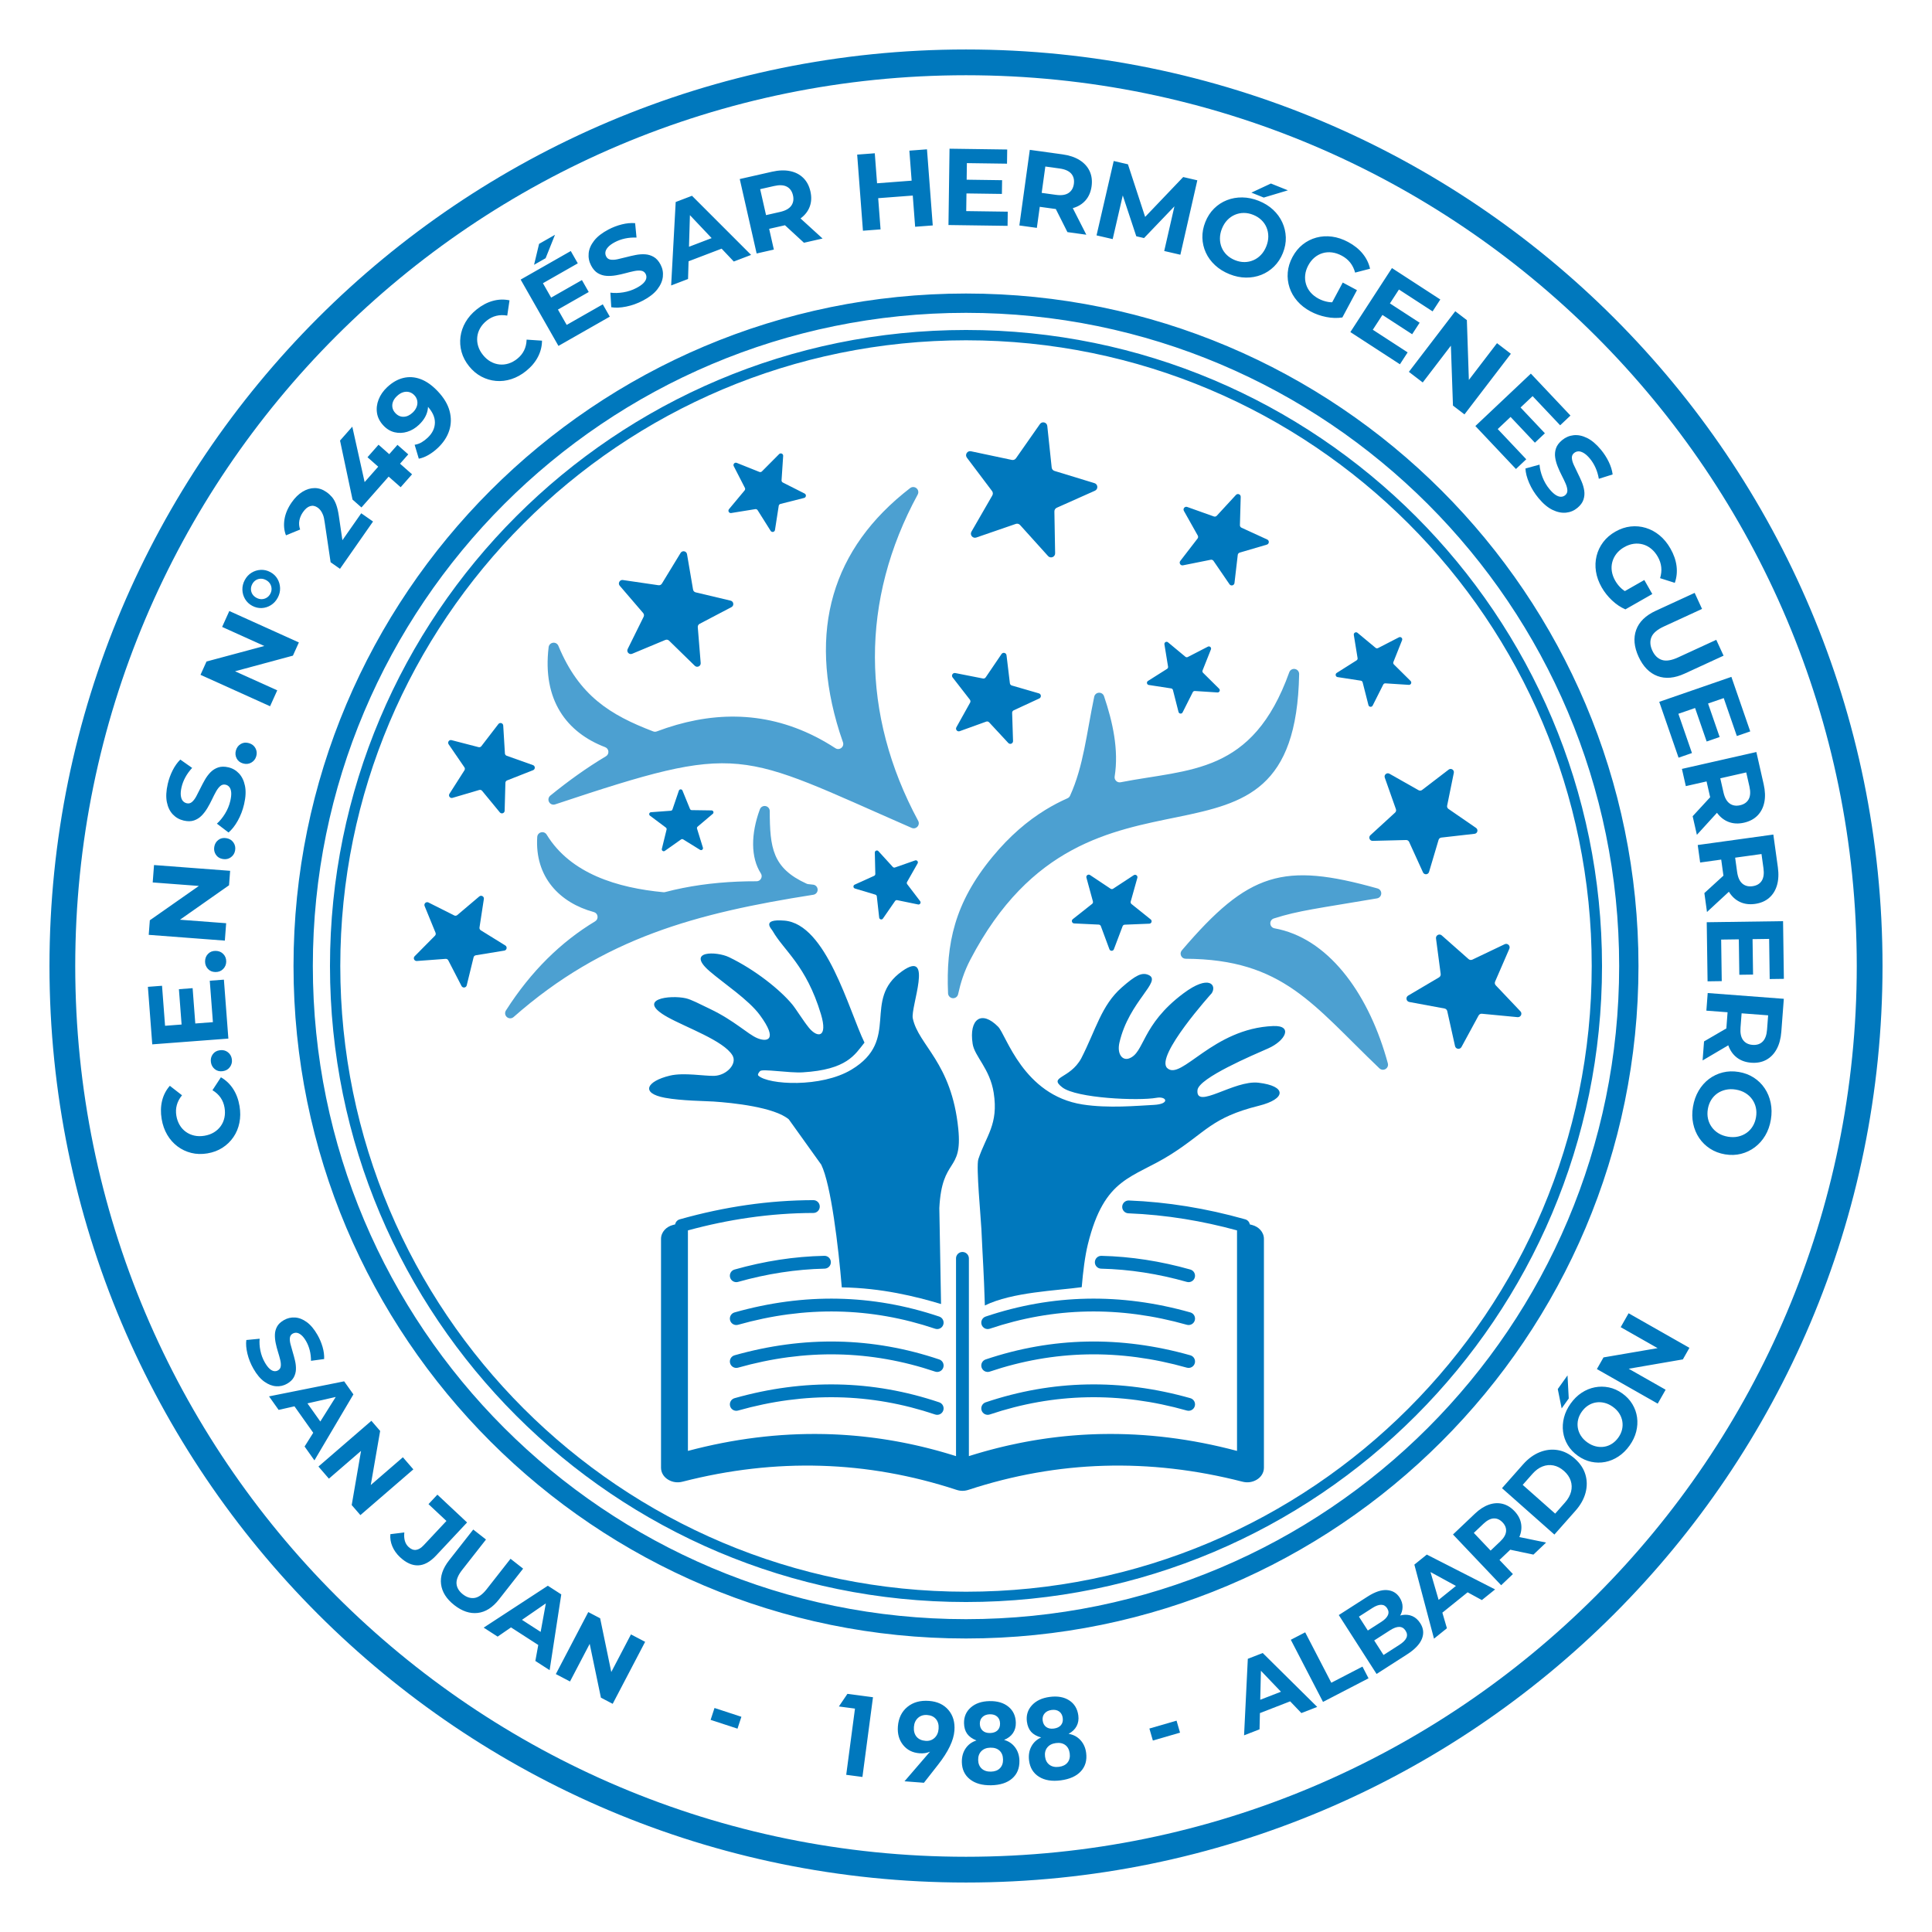 <?xml version="1.0" encoding="UTF-8"?>
<!DOCTYPE svg PUBLIC "-//W3C//DTD SVG 1.0//EN" "http://www.w3.org/TR/2001/REC-SVG-20010904/DTD/svg10.dtd">
<!-- Creator: CorelDRAW X8 -->
<svg xmlns="http://www.w3.org/2000/svg" xml:space="preserve" width="965px" height="965px" version="1.0" style="shape-rendering:geometricPrecision; text-rendering:geometricPrecision; image-rendering:optimizeQuality; fill-rule:evenodd; clip-rule:evenodd"
viewBox="0 0 357775169 357775169"
 xmlns:xlink="http://www.w3.org/1999/xlink">
 <defs>
  <style type="text/css">
   <![CDATA[
    .fil0 {fill:none}
    .fil3 {fill:#0078BD}
    .fil1 {fill:#0078BD;fill-rule:nonzero}
    .fil2 {fill:#0078BD;fill-opacity:0.702}
   ]]>
  </style>
 </defs>
 <g id="Capa_x0020_1">
  <g id="_1744126647056">
   <circle class="fil0" cx="178887611" cy="178887458" r="178887525"/>
   <g>
    <path class="fil1" d="M178887804 294760259c31996990,0 60966090,-12970166 81934408,-33938047 20967881,-20968318 33937609,-49937418 33937609,-81934408 0,-31996553 -12969728,-60966090 -33937609,-81934409 -20968318,-20967881 -49937418,-33937609 -81934408,-33937609 -31996991,0 -60966090,12969728 -81934409,33937609 -20967881,20968319 -33938047,49937856 -33938047,81934409 0,31996990 12970166,60966090 33938047,81934408 20968319,20967881 49937418,33938047 81934409,33938047zm83283204 -32588813c-21313512,21313074 -50759224,34497015 -83283204,34497015 -32523980,0 -61969692,-13183941 -83283643,-34497015 -21313074,-21313950 -34496577,-50759662 -34496577,-83283642 0,-32523980 13183503,-61969692 34496577,-83283205 21313951,-21313512 50759663,-34497015 83283643,-34497015 32523980,0 61969692,13183503 83283204,34497015 21313512,21313513 34497015,50759225 34497015,83283205 0,32523980 -13183503,61969692 -34497015,83283642zm-83283204 37672095c33400982,0 63640464,-13538772 85528714,-35427023 21888251,-21887812 35426585,-52127294 35426585,-85528714 0,-33400982 -13538334,-63640464 -35426585,-85528715 -21888250,-21888251 -52127732,-35426585 -85528714,-35426585 -33401420,0 -63640902,13538334 -85528715,35426585 -21888251,21888251 -35426585,52127733 -35426585,85528715 0,33401420 13538334,63640902 35426585,85528714 21887813,21888251 52127295,35427023 85528715,35427023zm88058090 -32897647c-22536146,22535707 -53669715,36475307 -88058090,36475307 -34388376,0 -65521944,-13939600 -88058090,-36475307 -22535708,-22535708 -36475307,-53669715 -36475307,-88058090 0,-34387938 13939599,-65521944 36475307,-88058090 22536146,-22535708 53669714,-36474869 88058090,-36474869 34388375,0 65521944,13939161 88058090,36474869 22535707,22536146 36474869,53670152 36474869,88058090 0,34388375 -13939162,65522382 -36474869,88058090zm-88058090 76896685c45551094,0 86790336,-18463475 116640818,-48313957 29850482,-29850044 48313957,-71089724 48313957,-116640818 0,-45551095 -18463475,-86790336 -48313957,-116640818 -29850482,-29850482 -71089724,-48313957 -116640818,-48313957 -45551095,0 -86790774,18463475 -116640818,48313957 -29850482,29850482 -48313957,71089723 -48313957,116640818 0,45551094 18463475,86790774 48313957,116640818 29850044,29850482 71089723,48313957 116640818,48313957zm120013464 -44941311c-30713904,30713904 -73146867,49711816 -120013464,49711816 -46867036,0 -89299560,-18997912 -120013464,-49711816 -30713905,-30713466 -49711816,-73146429 -49711816,-120013464 0,-46866598 18997911,-89299560 49711816,-120013026 30713904,-30714343 73146428,-49712254 120013464,-49712254 46866597,0 89299560,18997911 120013464,49712254 30713904,30713466 49711816,73146428 49711816,120013026 0,46867035 -18997912,89299998 -49711816,120013464z"/>
    <path class="fil2" d="M169941245 91587563c-10621273,19533662 -10524899,40707871 88927,60415006 194062,360526 140618,785447 -137114,1086396 -277294,300512 -695644,388124 -1070626,223850 -32353573,-14133661 -31209791,-15953812 -66019145,-4353031 -435434,145437 -902848,-37235 -1124507,-439815 -221222,-403018 -125724,-894962 230421,-1184960 3336287,-2716866 6778585,-5183160 10298858,-7283234 317158,-189681 487564,-522609 455586,-891020 -31979,-368410 -257143,-666293 -602775,-798588 -7123779,-2722999 -11649406,-8715700 -10463132,-18512976 52129,-430616 376734,-760916 807350,-820492 430178,-59577 832319,171720 998783,572986 3834365,9246632 9603653,12809835 17555809,15842545 223412,85422 443758,85860 668484,876 1213872,-457776 2433001,-863860 3656949,-1213434 9682066,-2768558 19663329,-2027793 29414610,4322366 346069,225165 777123,205014 1100414,-51691 322852,-255391 440691,-670674 300949,-1057922 -215965,-596204 -426235,-1220881 -631687,-1874471 -5904650,-18782385 -1404868,-34019527 13067855,-45179179 356583,-275104 843271,-263714 1186274,28036 343441,291750 432806,772305 217717,1168752zm70638519 33246345c-774057,42704562 -38606046,10176201 -60891181,52881639 -1159991,2223170 -1793868,4265857 -2263033,6396595 -102069,465223 -527428,777561 -1001850,736822 -474860,-41616 -840205,-423169 -860356,-899344 -391628,-9174351 1181894,-16735755 8205357,-25254326 3225895,-3912339 6517499,-6689658 9817427,-8714385 1365004,-838014 2731760,-1547238 4095012,-2153079 219032,-97250 375420,-251886 475298,-469603 2493454,-5461331 3060308,-11563109 4473061,-18327676 88488,-422293 436310,-722366 866488,-748212 430178,-25845 810854,229545 949282,637820 1612948,4749478 2759797,9951037 1972160,14866979 -50816,313215 46872,606279 275541,827063 227793,220783 524361,307958 835824,247067 12792313,-2504406 24416750,-1396106 31220305,-20365106 157264,-440691 605403,-696958 1065369,-608031 454709,87612 775371,482745 765296,945777zm14863474 73004497c-12309129,-11748409 -17809447,-20192072 -35873847,-20293264 -375420,-2190 -696082,-208518 -852032,-550207 -155951,-341251 -103383,-718861 140180,-1004478 12354250,-14481922 18760043,-16375668 36239629,-11462792 429740,120905 710538,511657 686883,957167 -23217,445510 -343003,805160 -782819,880069 -10909080,1856948 -14540183,2251643 -19106551,3719592 -417036,134485 -681188,522609 -652276,960234 28913,437186 342566,786761 773619,865174 291750,52129 580872,112144 867803,178291 9674619,2246825 16787008,12514143 20119791,24822397 112144,413969 -58700,837138 -427549,1056607 -369287,219470 -822244,167778 -1132831,-128790zm-104824509 -32145056c-21667467,3405063 -38848294,7958289 -55510455,22645662 -354831,313215 -878754,316719 -1237528,7885 -358335,-307520 -434558,-823996 -180043,-1222196 4663617,-7310831 10222197,-12709519 16516285,-16508838 329861,-199757 499830,-555902 446386,-937893 -53443,-381552 -314529,-678559 -686444,-779314 -6272623,-1700998 -10958582,-6442591 -10478465,-13908497 26722,-417036 308834,-753906 714481,-854222 406084,-100317 812606,67023 1030324,424045 4430568,7257826 13158095,9866052 21612709,10664641 115649,10513 215965,3066 328109,-26722 1069750,-280360 2155708,-530494 3253931,-749088 4354345,-869992 8924656,-1265563 13675448,-1253736 354831,877 659723,-179167 829253,-490630 170406,-311901 156826,-665418 -35483,-963300 -1893746,-2930641 -1863520,-7328355 -180044,-11868438 160331,-431054 595327,-680312 1047846,-600147 452957,79290 776686,463909 778876,923875 26722,6775081 470480,10555126 6829839,13450721 97250,44245 186615,67900 293064,79290 303140,31540 607155,65271 912047,99002 471794,53444 826187,441567 836262,915989 10514,475299 -326795,878317 -796398,951911z"/>
    <path class="fil3" d="M259642509 118552086l-1606815 4037626c-63957,160769 -28036,333804 95060,455586l3086153 3058993c127476,126162 161207,309272 88051,472232 -73595,163835 -233050,259771 -411780,248381l-4336822 -280798c-172159,-10952 -325481,77099 -403456,231297l-1955513 3880799c-80604,160331 -244001,249258 -422293,229545 -178291,-19713 -318471,-141056 -362716,-314967l-1073254 -4211099c-42930,-167340 -174349,-286055 -344755,-312338l-4295207 -660161c-176977,-27598 -312339,-155513 -348698,-330738 -36359,-175663 35483,-346946 187491,-442881l3672719 -2322172c146313,-92431 219032,-253638 190996,-424483l-698711 -4289074c-29350,-176977 50816,-344755 206328,-433682 155512,-88927 340813,-72718 479241,41616l3343296 2776005c133171,109954 308834,129228 462156,49939l3863715 -1990120c159017,-81918 343441,-58262 475736,62643 133171,120467 174787,301387 109078,467851zm-2341884 24727337l5389926 3051546c214212,121343 466098,104259 661913,-45559l4917694 -3766026c202385,-155513 467413,-167778 683816,-32417 216841,136238 321100,379363 270285,629935l-1236214 6068485c-49501,241373 44683,475736 247944,615478l5101242 3513265c210270,144999 303578,393380 241811,640886 -62205,247943 -261086,422730 -514724,451204l-6154784 699587c-244877,28036 -438063,190119 -508153,426235l-1764955 5937067c-73157,244877 -279484,410465 -534437,427987 -254952,17523 -482745,-117839 -588318,-350012l-2567487 -5637432c-102069,-223850 -315843,-357459 -562035,-351326l-6192019 155512c-255390,6571 -476612,-138866 -572110,-375858 -95936,-237430 -37235,-495449 151132,-668046l4567682 -4183500c181796,-166026 242687,-410903 160769,-643077l-2061962 -5840692c-84984,-240935 -14894,-496764 180920,-660599 195814,-164274 459966,-187929 682064,-62643zm22207160 32411836l-2638015 6080313c-104697,241372 -58262,507715 123534,698272l4562425 4807740c187929,198005 231298,478365 111706,724118 -119591,246192 -366658,384181 -639133,358774l-6597666 -629935c-261961,-25407 -500706,101631 -625992,333366l-3162376 5824485c-130542,240496 -384181,368410 -654904,330299 -270723,-38111 -478364,-230421 -537941,-497201l-1439913 -6469313c-57386,-257143 -251448,-444634 -510343,-492821l-6517062 -1206863c-268970,-49501 -468289,-251448 -516038,-520419 -47311,-268971 70966,-526552 306644,-665856l5707522 -3368703c226916,-133610 345193,-376734 311024,-637820l-866050 -6570943c-35045,-270723 94622,-523048 335994,-651400 241373,-128352 523047,-95498 728061,85860l4967195 4387200c197566,174787 464785,211585 702653,98126l5981749 -2853541c247067,-117839 526989,-72281 723242,117839 196690,190119 251886,467413 143684,718423zm-68887143 -13131812l-1230957 4389390c-49063,173911 7447,350889 149380,464347l3556632 2850913c146752,117839 202386,304892 143685,483184 -58700,179168 -214213,296130 -402142,304015l-4554978 185301c-180482,7447 -331175,116087 -395132,285617l-1612510 4264104c-67024,176102 -227793,286055 -415722,285617 -187929,-438 -347384,-112144 -413093,-288683l-1583597 -4274618c-63081,-169968 -212899,-279484 -393819,-288245l-4553226 -215527c-188367,-8323 -342565,-127476 -400389,-306206 -57824,-179168 -876,-365783 146751,-482307l3575907 -2827258c142371,-112583 200195,-289122 152008,-463909l-1201606 -4397275c-49501,-180920 15332,-365345 168216,-474861 152008,-110391 346946,-113458 503772,-9637l3793625 2527185c150693,100754 336870,101192 488002,1752l3810709 -2502215c157265,-102945 352203,-98126 504210,12704 151570,111268 215089,295692 164274,476612zm13624194 -42296725l-1548114 3889560c-61329,155075 -26722,321977 91555,438939l2974009 2947288c122658,121343 155513,297444 84546,455147 -70966,157703 -224288,249696 -396447,238744l-4177805 -269846c-166464,-10952 -314530,74032 -389438,222536l-1883671 3738428c-77975,154637 -235240,240059 -406960,221660 -171721,-19275 -306644,-136675 -349574,-303577l-1034267 -4056901c-41178,-161207 -167340,-275980 -332052,-301387l-4137942 -636068c-170406,-26283 -300511,-149379 -335556,-318909 -35483,-168655 34169,-333804 180044,-426236l3538672 -2237187c140618,-88927 211146,-244439 184424,-409151l-673740 -4131809c-27598,-170406 49063,-332051 198880,-417912 150256,-85422 328547,-70090 461280,39864l3221515 2674374c128352,106449 297445,124848 445510,48625l3721782 -1917401c153760,-79290 331176,-56072 458652,60452 127915,116087 168654,290436 104697,450767zm-4392018 -26381462l4933026 1758384c195814,70091 403018,19275 544074,-134047l3549186 -3851011c146313,-158579 364906,-207203 565539,-126162 199757,81480 322414,268971 316281,484936l-148065 5234851c-6133,208080 106449,389438 295693,476175l4759553 2185496c195814,89803 310587,282988 294816,498953 -15770,215089 -156826,389438 -363592,450329l-5024581 1476710c-199757,58700 -337309,221660 -361840,428425l-607156 5201559c-25407,214651 -173034,382429 -382867,434559 -209832,52129 -419226,-28036 -541007,-206766l-2957801 -4321929c-117401,-172158 -314529,-252324 -518666,-211146l-5134974 1029448c-211584,42492 -417474,-46873 -531370,-230421 -113896,-183110 -102945,-406961 28912,-578243l3196545 -4148018c127476,-164711 142809,-377610 40740,-559406l-2565734 -4565054c-106012,-188367 -84985,-411779 54319,-576490 139304,-165150 355707,-223412 558969,-151132zm-25912735 -15000150l814797 7690194c32417,305768 232611,549331 526552,638696l7395816 2260843c305329,92869 509905,353078 529618,671550 19274,318472 -151570,601022 -443320,731565l-7062012 3150987c-280798,125286 -449891,391190 -444634,698272l135800 7732686c5694,318910 -178730,594013 -475299,711414 -296568,116963 -618545,41178 -832319,-195376l-5179656 -5743004c-205889,-228669 -510781,-307520 -801217,-207204l-7312146 2518862c-301825,103820 -620297,13580 -823558,-231736 -202823,-246191 -230859,-576052 -71404,-852470l3861086 -6701048c153760,-266781 134485,-580872 -50377,-826187l-4654857 -6176249c-191871,-254514 -205451,-585252 -33730,-854222 171282,-268971 476174,-397323 788951,-331176l7565346 1601558c300949,63957 594013,-52129 770115,-304016l4435387 -6335265c183110,-261524 493258,-375858 802531,-295693 308834,79290 524361,329862 558530,647019zm-7548700 42459685l623364 5179656c24969,205889 162521,367534 361840,425359l5010563 1453492c206766,60015 347384,233488 363592,448139 16209,214650 -96374,406960 -291312,497639l-4733707 2193819c-187929,87175 -299635,268095 -293064,475298l166025 5214701c7009,215089 -114334,402580 -313653,484060 -198880,81917 -417035,33730 -563348,-123534l-3549186 -3823851c-141056,-152008 -347384,-202385 -542322,-132295l-4908057 1769774c-202385,73156 -417912,15332 -557216,-148065 -139742,-164274 -161207,-386372 -56948,-574301l2539889 -4557168c100754,-181358 84546,-393381 -42054,-557216l-3199612 -4120858c-131857,-169968 -144122,-392942 -31102,-576053 113020,-183110 317596,-272475 528742,-230859l5119203 1007107c203699,39864 399513,-40740 516476,-212461l2930203 -4316233c121343,-177854 329423,-258457 538817,-207204 208956,50377 356583,217279 382867,431054zm-23723296 36281245l2662108 2918375c105573,115649 261962,155513 409589,103383l3727915 -1307180c153760,-53881 316720,-8761 421417,116087 104259,125286 119153,293502 38549,434997l-1952884 3433537c-77975,136675 -67024,297444 28036,422292l2395328 3141349c98564,129667 106449,298759 19274,436311 -86298,137990 -241810,204137 -401265,171721l-3869410 -796837c-153760,-31540 -302701,28474 -392504,157265l-2247263 3249112c-92869,134047 -251010,193186 -409151,153760 -157702,-40301 -268970,-167778 -286931,-329423l-438501 -3925920c-17084,-156388 -120029,-279922 -270723,-324604l-3783987 -1134145c-156388,-46873 -261961,-178730 -272913,-341251 -10514,-162521 75785,-307520 224726,-374544l3598249 -1630032c143246,-65271 229107,-201071 225164,-357897l-91117 -3949575c-3942,-162960 89365,-304016 240497,-364907 151131,-60453 315843,-22779 425797,98126zm-17637727 -73191111l-298321 4505915c-12265,179606 78852,339499 239183,420540l4030178 2038745c166026,84108 258019,253639 237431,438939 -20589,185301 -147190,331176 -327672,376734l-4378000 1108737c-174349,43807 -297883,179606 -325481,357898l-693453 4462547c-28913,183986 -162084,323728 -344756,361402 -182234,37673 -360088,-37674 -459090,-195377l-2407155 -3821222c-95936,-152008 -263276,-227355 -440692,-198881l-4459042 719300c-183548,30226 -357897,-53444 -450329,-215089 -91993,-162084 -75347,-354393 43807,-498078l2890339 -3470334c115210,-137990 134923,-320662 53005,-480117l-2061524 -4018351c-85422,-165588 -59576,-357021 65710,-495011 125286,-137990 313215,-180920 486688,-111706l4193576 1676467c166902,66585 346507,29350 473546,-98127l3184279 -3202677c130981,-132733 321100,-167340 490630,-90679 169969,77099 269409,242686 257143,428425zm-17805942 18189686l1119250 6556487c44245,260648 229107,458214 486688,519543l6471503 1536724c266781,63520 456900,275542 491069,547579 34169,272475 -97250,524361 -340375,651838l-5889756 3090095c-234801,123096 -364906,360088 -343441,623802l537503 6630082c22341,273351 -120467,519981 -368849,636067 -248381,116525 -528742,69214 -724994,-122219l-4759115 -4646971c-189681,-184425 -455148,-235678 -699587,-134048l-6138575 2560916c-253638,105135 -531808,45559 -719299,-154198 -187929,-200633 -229545,-481869 -108202,-728061l2949040 -5962036c117400,-236992 83670,-505962 -88489,-706157l-4332004 -5047799c-179168,-207642 -208080,-491068 -75785,-731127 132295,-240496 387248,-367535 658847,-327671l6581457 961986c261961,38988 506838,-76661 644390,-302263l3462011 -5679924c142371,-234363 402580,-349574 671989,-298321 269408,52130 468727,255391 514724,525676zm4774885 48084850l-2807107 2374301c-111706,94184 -153760,237868 -110392,377610l1085520 3512389c44683,144560 -2628,294816 -122657,387247 -120030,93308 -276856,101193 -406085,21027l-3125141 -1936238c-123971,-76661 -273789,-72280 -393380,11828l-3004673 2118034c-123972,87613 -281675,88489 -406523,3066 -125724,-85422 -181796,-232611 -145437,-379800l875688 -3570651c35045,-141494 -15770,-282988 -132733,-370163l-2943345 -2203456c-120905,-91117 -170406,-240497 -127914,-385934 42054,-145437 164274,-244001 315843,-255390l3666149 -270723c145875,-10514 264590,-102069 311462,-240497l1186275 -3479971c49063,-143247 175663,-236993 326795,-241373 152008,-3943 283865,81042 341251,222098l1389973 3402872c55634,135800 179168,219908 325481,222098l3675786 53006c152008,1752 279484,93307 330737,236554 51254,142370 10076,294378 -105573,392066zm-38809744 -16345441l313215 5156439c12265,205451 138428,373667 332489,442443l4867317 1729910c201071,71843 330300,251010 333366,464347 3505,213337 -119153,396447 -317595,474860l-4807303 1891118c-191433,75347 -311901,247505 -318033,452957l-141057 5164323c-5694,212899 -136675,391629 -338622,460843 -201509,68337 -413970,8323 -549769,-155513l-3284158 -3988124c-130104,-158579 -331613,-220346 -528742,-162084l-4954491 1461378c-205014,60015 -414846,-8761 -542760,-179168 -128352,-170406 -136676,-391190 -22341,-571234l2777757 -4356097c110830,-173035 106887,-383743 -9200,-552835l-2920565 -4261476c-120905,-175225 -119153,-396447 2628,-570796 122658,-174787 329862,-251010 536189,-197567l5001364 1295790c198443,51254 397762,-17084 522609,-179605l3150111 -4095450c130104,-168655 340375,-236116 544074,-173473 203699,62643 340813,236116 353517,449014zm-13845416 32764915l4770067 2399270c189243,95498 405208,69652 567729,-67900l4074861 -3449745c168216,-141932 395571,-163835 587443,-56510 192747,107763 293064,312777 259771,530056l-808226 5278220c-32417,209832 58700,407399 239182,518666l4540522 2809736c187491,116087 278608,325481 235678,541446 -42930,216403 -206766,374982 -424483,410465l-5269459 862545c-209394,34169 -368411,181797 -419226,388124l-1268630 5186227c-52568,214213 -223412,365344 -442444,391628 -218593,25846 -420102,-81042 -521294,-276856l-2448772 -4744659c-97250,-188805 -286931,-295254 -498954,-279484l-5324654 396009c-219908,16646 -416160,-99440 -509029,-299635 -91993,-200195 -52130,-424483 102506,-581748l3755952 -3794501c149379,-151131 191871,-364030 111268,-560720l-2021661 -4941788c-83670,-203699 -34607,-427111 127477,-576490 161207,-149818 388123,-181797 584376,-82356z"/>
    <path class="fil3" d="M182380479 241751144c-209832,-6646290 -351764,-7772988 -639134,-14109130 -95059,-2093941 -1009735,-11636265 -569043,-12976737 1427209,-4338137 3769969,-6422440 2843904,-12304749 -704843,-4478317 -3536044,-6717695 -3897007,-9053884 -715357,-4614116 1641859,-6301973 4723632,-3168071 1503870,1529278 4635581,12681921 15639283,14393871 4774010,742517 10098226,235678 13183065,77537 3085277,-158141 2387881,-1661573 484060,-1313313 -3267511,597080 -14828429,95498 -17441475,-1944123 -2612607,-2039621 1383841,-1486347 3516331,-5350500 2729132,-5325969 3725725,-9820494 7494818,-13132250 2592019,-2277489 3741934,-2858360 4963253,-2326552 2618302,1142468 -3604381,4842348 -5376784,12511515 -495887,2147384 551083,3399368 1783354,2947725 2895596,-1062302 2205647,-6157850 10034707,-12025265 4846290,-3631979 6237578,-1523144 5268144,-47748 -3504,5694 -10535412,11672186 -8245658,13856367 2568801,2450524 8436216,-7356390 19645369,-7781311 3705136,-140180 2268728,2721247 -930445,4135752 -2678755,1184522 -12883430,5477100 -13105528,7729620 -366659,3705136 6779899,-1904260 11295890,-1369823 5264640,623363 5151619,2999855 77537,4265418 -8823463,2199514 -9788078,4897106 -16311710,9021468 -7103190,4491021 -12259629,4095012 -15357171,16620544 -538818,2179801 -899343,5075397 -1141154,7954784 -4721880,653152 -12860213,901534 -17938238,3388855zm-26494482 -3351619c-624678,-7537311 -2001509,-19068878 -3810271,-22731084l-5997081 -8374887c-2665175,-2270918 -10409251,-3074763 -13958875,-3309127 -1380336,-91117 -5952836,-131419 -8975470,-691263 -4615869,-853785 -3387103,-3074764 905476,-4102459 2603846,-623364 6449600,111268 8251353,37673 2257776,-91993 4273741,-2238939 3334096,-3799757 -1631346,-2710734 -8564129,-5145487 -12032273,-7083915 -6018547,-3364762 501144,-4132248 3391483,-3482162 1019372,228668 2514043,1028133 4504600,1983110 4559797,2186372 6946364,4651790 8737603,5403068 1790801,751278 3949137,432806 465223,-4290826 -2093065,-2838209 -6655052,-5833246 -9279925,-8091460 -4502410,-3872476 1274763,-3722220 3573279,-2616549 4864689,2340570 9498080,6064104 11729134,8768267 682502,826624 2008081,2988903 3060308,4289073 1580969,1953323 3571965,1913021 2238939,-2504843 -2741397,-9085863 -6850427,-11727820 -8943492,-15406234 -231735,-406961 -2178925,-2263033 2170602,-1913021 7810223,628182 11914873,16572796 14838504,22592218 -1792115,2244196 -3234218,5008373 -11425994,5506012 -2545146,154199 -7466782,-700900 -7909664,-232173 -276418,291312 -514286,661037 -309710,847652 1859577,1701874 11613047,2254271 17214996,-1106547 9235680,-5539744 1857824,-12907523 9410029,-18249701 5879242,-4159407 1532344,6664689 1964274,8736727 1046532,5021077 7191678,8123438 8427016,20473308 817425,8179948 -3033148,5122269 -3511951,14678611l318472 17756442c-4665808,-1395230 -10988370,-2974009 -18380681,-3086153z"/>
    <g>
     <path class="fil1" d="M177036988 233038511c0,-658409 533999,-1192407 1192407,-1192407 658409,0 1192845,533998 1192845,1192407l0 36611983 42931 -13142 353078 -111268 50378 -15332 347821 -107764 55634 -17084 342128 -103821 61766 -18837 336433 -100754 67900 -19713 330299 -96812 73594 -21465 325043 -94184 78851 -22779 319348 -90679 85423 -24093 313215 -87175 91117 -25407 307958 -84109 97250 -26283 301387 -81042 103383 -28036 296130 -77975 109078 -28474 289998 -74909 114772 -29788 284303 -72281 121344 -30664 278169 -69214 127477 -31541 272037 -66147 133171 -32417 266780 -63957 139304 -32855 260648 -61328 145437 -33731 254514 -58263 151132 -34168 249258 -56073c530494,-118277 1060550,-230859 1591920,-339060l10514 -2191 180920 -36797 219907 -43806 187053 -37235 213775 -41616 193186 -37236 208079 -39425 199319 -37236 10952 -2190 342565 -62643 53882 -10076 196690 -35483 210708 -37673 190995 -33293 216842 -37673 184862 -31541 222974 -37235 178292 -29788 229545 -37674 172596 -27598 235678 -37235 166464 -25408 241811 -37235 160769 -24532 247944 -36797 155074 -22341 402580 -57386 259333 -35922 143246 -19712 265467 -35483 137551 -17961 60015 -7447 746021 -93746 283865 -33730 119591 -14018 289560 -33293 113896 -12704 296130 -32417 107764 -11827 301825 -31103 101631 -10513 308396 -30665 95936 -9199 314091 -29788 89803 -8324 320224 -28912 83670 -7447 326795 -28036 77975 -6133 332490 -26721 71842 -5695 338623 -25408 66147 -4819 344756 -24531 59576 -3943 350889 -23217 54319 -3505 357022 -21465 47749 -3066 363592 -20151 42054 -2628 369287 -18837 35921 -1752 375420 -17523 30226 -1314 381115 -15770 24531 -876 387686 -14456 17523 -439 394256 -13141 11828 -439 399951 -10951 6571 0 405647 -8761c8299101,-166902 16677492,873935 25132982,3121636l0 -40835786c-3246046,-885763 -6472379,-1588416 -9675057,-2107520 -3498808,-566854 -6981408,-918618 -10446048,-1054856 -655780,-25845 -1166999,-578681 -1141154,-1234461 25846,-655780 578681,-1166999 1234462,-1141154 3560575,139304 7136920,501144 10725532,1082454 3575031,579119 7157071,1374641 10741740,2384814 473984,99440 843709,480117 927379,959796l430616 112144c619859,165150 1140278,483621 1518326,899343 427111,466099 666294,1048285 666294,1680848l0 42362872c0,477051 -135362,926941 -395133,1330835 -236116,369725 -572110,683817 -994403,925627 -392942,225165 -823996,368411 -1270820,424045 -427550,53444 -877002,23656 -1329521,-92869 -8632468,-2213532 -17178199,-3194355 -25635441,-2942031 -8444101,251887 -16810664,1737796 -25097062,4456414 -367096,120468 -734631,180920 -1102166,180920 -367097,0 -735946,-60452 -1101728,-180920 -8286398,-2718618 -16652961,-4204527 -25096624,-4456414 -8456804,-252324 -17002973,728499 -25635440,2942031 -452519,116525 -901972,146313 -1329521,92869 -446825,-55634 -877440,-198880 -1270821,-424045 -421854,-241810 -758287,-555902 -995717,-924751 -258019,-404770 -393818,-854660 -393818,-1331711l0 -42362872c0,-629935 239620,-1209930 664103,-1678219 377172,-416598 899781,-735946 1516574,-901972l434558 -112582c84108,-479241 454709,-859480 928255,-959358 4137943,-1165685 8255296,-2043563 12351622,-2632758 4110344,-590509 8216746,-891020 12315262,-899781 655780,0 1187589,531808 1187589,1187588 0,656219 -531809,1188027 -1187589,1188027 -3957022,7885 -7951279,302701 -11979268,881383 -3732734,536189 -7482990,1319445 -11249017,2346264l0 40835786c8455490,-2247701 16833881,-3288538 25132983,-3121636l387247 8323 18837 438 367973 10075 38111 876 106888 3505 299197 10075 329423 11828 76223 3067 310586 12703 94622 3943 291750 13142 113896 5695 272475 13580 133172 7009 253200 14018 152008 8761 233925 14018 171283 10513 214651 14018 189681 12704 10513 876 394695 27598 176540 13142 227792 17085 158141 12265 246629 20151 138428 11390 265904 22779 119592 10514 284302 25845 100755 9200 303577 28912 81480 7885 322414 31979 62643 6571 340813 35045 44245 4818 360087 39426 24094 2628 378924 43369 5695 438 384619 45558 13142 1752 371039 45559 31979 3943 352203 45120 50815 6571 333366 43806 70090 9638 313653 43368 88927 12266 295254 41616 107325 15770 275980 40740 126600 18398 257143 38988 144999 22779 238306 36798 164274 25845 219031 35483 182673 29789 200194 33292 201947 33731 181358 31103 220346 38111 162521 28474 239183 42492 143246 25846 58263 10514 324604 59576 276418 51692 106011 19712 295254 56949 87175 17084 314091 61767 68338 13142 332490 67461 49501 9638 351326 72718 30665 6133 369725 78413 11827 2191 382429 82794 6571 1314 374544 82356 25408 5694 356145 80166 44244 10075 337309 77976 63081 14018 318033 74908 81480 19275 299635 71842 100316 24532 280361 68776 119153 28912 261523 65271 380677 96374 156827 40302 223850 57824 335556 88051 45120 11828 193624 51691 186615 49939 35483 9638 344756 93745 230859 63519 148941 41616 380239 106888 268094 76222 111268 32417 286931 83232 92870 27160 47310 13580 332052 98564 323729 96812 56072 17084 341689 103821 37235 11390 360964 111706 18399 5695 378924 119153 0 -36612421z"/>
     <path class="fil1" d="M152651341 232557080c656218,-12704 1198540,508591 1211243,1164371 13142,656218 -508591,1198540 -1164371,1211244 -2667803,56510 -5331225,297883 -7976687,702215 -2732636,417474 -5419714,1010173 -8051596,1753566 -632563,177415 -1289657,-191872 -1467073,-823997 -177415,-632563 191434,-1290095 823996,-1467510 2741398,-774934 5525288,-1389098 8340718,-1819276 2703724,-413969 5467025,-661037 8283770,-720613z"/>
     <path class="fil1" d="M203910833 234936199c-655781,-15332 -1174885,-560282 -1159553,-1216062 15332,-655780 559845,-1174885 1216063,-1159553 5444684,127915 10934488,973376 16464594,2536385 632563,177415 1001850,834947 824434,1467510 -177415,632125 -834948,1001412 -1467511,823997 -5349624,-1511756 -10643614,-2329619 -15878027,-2452277z"/>
     <path class="fil1" d="M173929370 251746425c622487,207642 958043,881821 749963,1504308 -208079,622488 -881820,958044 -1504308,749964 -5951960,-2001948 -11967878,-3065126 -18044248,-3186908 -6078561,-121781 -12232469,696958 -18460847,2456657 -632563,177415 -1289657,-191872 -1467073,-824434 -177415,-632563 191434,-1289658 823996,-1467511 6443906,-1820151 12827796,-2667365 19150358,-2540327 6323876,127038 12575034,1230081 18752159,3308251z"/>
     <path class="fil1" d="M183284203 254000697c-622487,208080 -1296666,-127476 -1504746,-749964 -208080,-622487 127476,-1296666 749964,-1504308 6177125,-2078170 12428720,-3181213 18752158,-3308251 6322562,-127038 12706453,720176 19150358,2540327 632563,177853 1001850,834948 824434,1467511 -177415,632562 -834948,1001849 -1467511,824434 -6227940,-1759699 -12382285,-2578438 -18460408,-2456657 -6076809,121782 -12092288,1184960 -18044249,3186908z"/>
     <path class="fil1" d="M173929370 259687191c622487,208080 958043,882259 749963,1504746 -208079,622488 -881820,958044 -1504308,749964 -5951960,-2002385 -11967878,-3065126 -18044248,-3186908 -6078561,-122219 -12232469,696082 -18460847,2456657 -632563,177416 -1289657,-191871 -1467073,-824434 -177415,-632563 191434,-1290095 823996,-1467511 6443906,-1820589 12827796,-2667803 19150358,-2540327 6323876,127039 12575034,1230081 18752159,3307813z"/>
     <path class="fil1" d="M183284203 261941901c-622487,208080 -1296666,-127476 -1504746,-749964 -208080,-622487 127476,-1296666 749964,-1504746 6177125,-2077732 12428720,-3180774 18752158,-3307813 6322562,-127476 12706453,719738 19150358,2540327 632563,177416 1001850,834948 824434,1467511 -177415,632563 -834948,1001850 -1467511,824434 -6227940,-1760575 -12382285,-2578876 -18460408,-2456657 -6076809,121782 -12092288,1184523 -18044249,3186908z"/>
     <path class="fil1" d="M173929370 243805659c622487,208080 958043,881821 749963,1504308 -208079,622925 -881820,958044 -1504308,749964 -5951522,-2001948 -11967878,-3065126 -18044248,-3187346 -6078561,-121782 -12232469,696958 -18460847,2456657 -632563,177415 -1289657,-191872 -1467073,-824435 -177415,-632562 191434,-1289657 823996,-1467072 6443906,-1820590 12827796,-2667803 19150358,-2540765 6323876,127476 12575034,1230519 18752159,3308689z"/>
     <path class="fil1" d="M183284203 246059931c-622487,208080 -1296666,-127039 -1504746,-749964 -208080,-622487 127476,-1296228 749964,-1504308 6177125,-2078170 12428720,-3181213 18752158,-3308689 6322562,-127038 12706453,720175 19150358,2540765 632563,177415 1001850,834510 824434,1467072 -177415,632563 -834948,1001850 -1467511,824435 -6227940,-1759699 -12382285,-2578439 -18460408,-2456657 -6076809,122220 -12092726,1185398 -18044249,3187346z"/>
    </g>
   </g>
  </g>
  <g id="_1744126652144">
   <path class="fil1" d="M44360001 204837336c179168,1075882 169969,2104454 -28036,3085715 -198004,981699 -565977,1865272 -1103918,2651156 -537503,785447 -1212558,1440789 -2026479,1965589 -813483,524799 -1744367,874373 -2793527,1049160 -1048723,175225 -2043564,146313 -2982770,-85860 -939645,-232173 -1791678,-636505 -2556536,-1211682 -763981,-575177 -1399610,-1291848 -1904259,-2149575 -504210,-857289 -847214,-1830665 -1029010,-2919251 -201071,-1208615 -174349,-2335751 81042,-3381845 255829,-1045657 732879,-1968217 1432466,-2767244l2257338 1753128c-464347,568606 -784133,1168314 -958920,1797372 -174787,629934 -205013,1290533 -89803,1980920 108202,650524 314091,1230081 617669,1739110 303577,509029 686882,929570 1152105,1261621 465223,331614 987832,561597 1568704,690387 581309,128353 1203796,137114 1867462,26722 663665,-110830 1249793,-321100 1757508,-631248 508153,-310149 927817,-697396 1259869,-1162181 332052,-464347 558530,-987394 680750,-1566951 121343,-579995 127914,-1195036 19712,-1845997 -115648,-690387 -357459,-1304990 -727622,-1843807 -369287,-538817 -873059,-1000536 -1510003,-1385593l1566513 -2390947c920370,529180 1674715,1245851 2262595,2151327 587442,905476 983451,1968654 1187150,3189974zm-1423266 -8681969c73595,532685 -46435,1014992 -360964,1446046 -314091,431054 -757849,686006 -1331273,764858 -573424,79727 -1063179,-45997 -1469263,-377611 -406084,-331175 -645705,-763981 -719299,-1296666 -75785,-547140 37235,-1031200 339061,-1453493 301825,-422730 739450,-673740 1312874,-752592 573424,-79289 1068874,42492 1487662,365345 418350,322414 665855,756973 741202,1304113zm-9290438 -6186762l-514286 -6786033 2537261 -192309 514285 6785594 -2537260 192748zm5781116 -681188l-581309 -7671796 2617426 -198442 827062 10913461 -14094673 1068435 -807788 -10651499 2617863 -198443 561597 7409396 8859822 -671112zm2465418 -11213534c-7447,538379 -198880,997031 -574300,1375517 -375858,378487 -852909,563787 -1432028,555464 -578681,-7885 -1043904,-205889 -1395230,-595327 -351327,-388124 -523485,-852033 -516038,-1389974 7885,-552397 192309,-1014116 554587,-1385593 361840,-372791 832758,-554588 1411439,-546264 578681,7885 1050475,203261 1415819,585252 364907,381991 543198,848528 535751,1400925zm-255390 -3886056l-14095112 -1068874 204575 -2698029 10778976 -7546510 -99002 1308494 -10148604 -768800 244439 -3221953 14094674 1068436 -203261 2677878 -10779852 7567099 99002 -1308932 10148604 769238 -244439 3221953zm1905135 -16715166c-88489,530932 -346946,955415 -775371,1272573 -428426,318033 -927817,429301 -1498613,333803 -571234,-95497 -1000974,-360963 -1290096,-798588 -288683,-437187 -389000,-921685 -300511,-1452617 91117,-544512 343441,-972937 756973,-1285714 413969,-313653 906790,-422731 1477586,-327233 571234,94621 1007983,359211 1311560,792017 303140,432368 409589,920809 318472,1465759zm1660258 -8548360c-254076,1101729 -645704,2122853 -1174008,3065565 -527866,941835 -1099538,1666391 -1714140,2174106l-2150013 -1636603c555464,-493697 1060988,-1112242 1516136,-1856949 455147,-744707 778438,-1529716 968995,-2356340 144999,-629935 200195,-1152106 165150,-1568265 -35483,-415722 -143685,-741203 -323729,-976005 -180920,-235677 -415722,-386371 -704405,-452957 -366659,-84546 -692139,-7885 -975566,230860 -283427,238306 -547579,578681 -794646,1018496 -246630,440253 -498078,931760 -754345,1473643 -256266,541884 -542321,1076321 -857289,1605063 -315405,527866 -671988,994841 -1069749,1400487 -397323,405646 -866051,701777 -1406620,888391 -540570,185739 -1178389,193624 -1912583,24094 -787199,-181796 -1455683,-560283 -2006766,-1136773 -551083,-576053 -920808,-1338282 -1109613,-2286689 -188367,-948844 -133171,-2072475 166902,-3370894 199756,-865612 498077,-1695303 895400,-2487759 396885,-792018 873060,-1463568 1427647,-2012461l2193381 1542858c-515600,558092 -936140,1138087 -1261621,1739986 -325481,601460 -558968,1210805 -701777,1827160 -141932,616792 -186615,1138087 -133609,1565199 53882,426673 175663,751716 366221,975566 190119,223412 435872,370601 737260,439815 354392,81918 673302,3066 956291,-235240 282550,-239182 544512,-579119 785009,-1020686 239620,-442444 491068,-933074 753906,-1473644 262838,-540570 545826,-1076321 848528,-1607253 301825,-531370 651837,-999659 1049160,-1405744 397323,-405646 866927,-701338 1407496,-887515 540132,-185739 1170943,-195814 1892432,-29350 774057,178291 1432466,558530 1975226,1139401 542760,582186 911609,1347482 1106547,2297640 195814,950159 141932,2080799 -161208,3392797zm2248139 -8872964c-150255,516476 -456899,907667 -919494,1172695 -463032,264590 -972061,316281 -1528401,154198 -555464,-161645 -951035,-476175 -1186275,-944902 -235239,-468289 -277731,-961110 -127038,-1477586 154198,-530056 455586,-926065 903724,-1188027 447700,-262837 949720,-312776 1505184,-150693 556340,161645 958482,475298 1209054,941397 249696,465223 297882,962424 143246,1492918zm2561354 -9266344l-12882992 -5817037 1113556 -2465418 12707767 -3413387 -540132 1196350 -9275544 -4188319 1329521 -2944659 12882992 5817037 -1105233 2447458 -12716089 3431784 540131 -1196349 9275544 4187881 -1329521 2944659zm1419762 -20098326c-311463,581748 -727623,1038209 -1248917,1370261 -521295,331613 -1088149,512971 -1699684,544074 -612412,31102 -1203359,-106011 -1773279,-410465 -569920,-305330 -1011049,-721490 -1324702,-1248041 -313653,-526552 -479679,-1100414 -498954,-1721587 -18399,-620736 127914,-1222196 439377,-1803067 311025,-581748 728937,-1033829 1252860,-1356681 524361,-323291 1091653,-498954 1704503,-530494 611974,-31103 1202921,105573 1772402,410903 569482,304891 1008421,718861 1316379,1242346 307082,524361 472232,1092967 494135,1708445 21903,614603 -123095,1212997 -434120,1794306zm-1371137 -733755c165588,-308397 240935,-627306 225602,-955854 -14894,-328985 -108639,-631248 -281236,-906790 -173473,-275979 -420102,-499392 -740326,-671112 -320662,-171721 -646581,-254953 -978195,-248382 -331613,5695 -634753,94622 -911171,268095 -275541,173035 -495887,413969 -661036,722365 -171721,320224 -253201,643077 -244001,968557 8761,325481 99878,626430 272475,901972 173473,275542 426235,502896 758725,680750 320224,171282 643076,252762 968119,244439 325480,-9638 629496,-99002 911170,-268095 282113,-170406 508591,-415283 679874,-735945zm12900952 -4616307l-1738233 -1214749 -1099538 -7418595c-73595,-576491 -179606,-1036457 -317596,-1379460 -137989,-343003 -290873,-617669 -458213,-824434 -167340,-207204 -339061,-372792 -515600,-495887 -463909,-323729 -929132,-415284 -1397859,-274228 -467851,141056 -913361,515162 -1337406,1121879 -339499,486250 -559845,1001412 -661475,1546362 -101193,544951 -53882,1099538 143246,1663763l-2622682 1075007c-353955,-904162 -445948,-1888490 -277732,-2952982 168654,-1064493 615916,-2115406 1340472,-3152739 601023,-860794 1267754,-1516136 2000196,-1965150 732879,-448577 1478024,-675493 2235873,-678998 758725,-4380 1490728,240497 2196885,733317 375420,261962 714919,569482 1019372,921247 304454,352202 562473,812168 774058,1378146 211584,566853 382867,1297980 512533,2193381l902848 6148212 -1335216 -169092 4567682 -6539403 2185058 1526211 -6116673 8758192zm3972793 -11363352l-1650621 -1456559 -2316039 -10928355 2270918 -2574496 2409346 10822344 -1403553 889268 7359895 -8344660 1999319 1763203 -8669265 9829255zm7262207 -3745876l-2226236 -1963836 -1932734 -1838988 -1983548 -1749623 2044001 -2317791 6208666 5477101 -2110149 2393137zm-2521052 -18507281c949282,-896277 1951132,-1473206 3005549,-1728158 1055294,-255829 2122415,-184863 3201364,212460 1078949,397761 2145632,1153858 3199611,2270042 1117937,1184084 1842493,2397519 2173668,3640303 331176,1242346 308835,2449210 -67023,3618838 -376734,1170942 -1083330,2245510 -2120663,3225457 -538379,508153 -1112241,939645 -1722463,1293599 -610222,353517 -1207301,584376 -1791239,691702l-768801 -2578877c468290,-72718 898905,-224726 1290972,-456023 392504,-231735 764858,-513848 1117060,-846776 880945,-831881 1328645,-1764517 1343977,-2797469 15332,-1032076 -476612,-2077295 -1474958,-3134340 -166026,-176102 -356145,-367535 -569043,-573425 -212899,-205889 -440692,-398199 -683379,-576052l1228329 6133c194062,538379 262400,1081139 203699,1626965 -58700,545827 -226040,1074130 -502458,1585788 -276856,510781 -664541,1002288 -1163495,1473643 -655780,618983 -1375080,1048723 -2158336,1288343 -782818,239621 -1559504,269409 -2330933,90679 -770990,-179605 -1461378,-591823 -2071161,-1237965 -665856,-704405 -1065369,-1475396 -1198978,-2312096 -133171,-837138 -35045,-1675591 293502,-2513167 328985,-838453 849842,-1594549 1565199,-2269604zm1824094 1637479c-342566,324167 -583500,667170 -722366,1029448 -138866,362716 -173035,728498 -102507,1097347 70528,368411 253200,709224 548893,1022001 443758,470042 956729,694330 1538039,672865 581747,-21465 1136773,-282113 1665515,-781066 342127,-323291 585690,-678122 730251,-1064493 144122,-385934 178729,-766172 103383,-1139840 -74471,-374106 -251010,-707471 -528304,-1000536 -277294,-293502 -595328,-488440 -954101,-584375 -359650,-96374 -733756,-85423 -1122317,31978 -389438,116963 -774496,356145 -1156486,716671zm23908596 -4643467c-849404,684255 -1750061,1181018 -2702848,1489852 -952348,309273 -1902945,422293 -2850913,338623 -948406,-82794 -1851254,-350012 -2707229,-801217 -856413,-451205 -1617766,-1091653 -2284936,-1919592 -667170,-827939 -1130202,-1708883 -1388221,-2640643 -258457,-933074 -325043,-1874033 -198881,-2822877 126162,-948406 439377,-1853006 938769,-2713800 499830,-859917 1179704,-1636603 2039183,-2328742 954101,-768363 1949818,-1297981 2986275,-1588416 1036457,-290874 2074666,-327233 3114189,-109954l-420102 2827258c-723680,-125286 -1402240,-109954 -2036993,45996 -634315,156827 -1224386,454710 -1769774,893649 -513410,413969 -917742,877440 -1212558,1391726 -294816,513847 -472670,1054855 -533999,1623023 -60891,567729 -4819,1136335 168216,1705817 173035,569043 470918,1115746 893211,1640107 421854,523923 892772,931322 1412314,1222196 519105,289997 1062741,465660 1630470,527427 567730,60891 1134583,2191 1699246,-176101 564664,-178292 1104357,-474422 1618205,-888392 544950,-438939 961986,-951910 1250231,-1538477 288246,-586128 443758,-1251545 466537,-1995814l2850914 191871c-8324,1061865 -263714,2070724 -763982,3027453 -500268,955853 -1232709,1822780 -2197324,2599027zm4441958 -13478757l5912097 -3369580 1260307 2210466 -5912973 3369579 -1259431 -2210465zm3090096 4933026l6684402 -3810271 1300170 2280994 -9509469 5419276 -6998931 -12281094 9280801 -5288733 1299732 2280556 -6456171 3679290 4399466 7719982zm-6041325 -11130740l928693 -3876419 2947725 -1679533 -1736043 4336385 -2140375 1219567zm20153083 6631396c-1001850,525238 -2031736,894525 -3090096,1108737 -1058359,213337 -1980482,252325 -2766367,116963l-161207 -2697591c737260,99878 1534973,79727 2397080,-60453 861670,-140180 1667268,-407398 2418546,-801655 572110,-300073 1004040,-599270 1296666,-897153 292188,-297882 468289,-591823 529180,-881820 60452,-290436 21903,-566854 -115649,-829253 -175663,-333366 -445510,-530056 -810854,-589195 -365783,-59138 -796399,-38111 -1290534,61329 -494573,99878 -1031200,229983 -1609443,388562 -578243,159016 -1170066,290873 -1775907,396447 -605841,105135 -1192845,139304 -1759260,102068 -566854,-37235 -1097348,-199318 -1590607,-488002 -493697,-288245 -915113,-766610 -1265563,-1433780 -375420,-715356 -524362,-1469701 -446386,-2263033 77537,-793332 414407,-1570893 1010611,-2332247 596641,-761353 1484595,-1451740 2664736,-2070723 786761,-413093 1610319,-727622 2470237,-943149 859479,-215527 1678657,-292188 2456657,-229107l260209 2668679c-759163,-27160 -1473205,31979 -2142128,177415 -668045,145437 -1282648,365783 -1842492,659723 -560721,293940 -984765,600146 -1273887,918618 -289122,319348 -456023,623364 -501144,913799 -45558,289998 3066,571672 147189,845900 169092,321538 435873,512533 802093,571672 365345,58700 793770,35483 1285277,-70528 491945,-106012 1028134,-235678 1609005,-388562 581309,-152884 1172256,-287807 1771964,-404770 599708,-117401 1183208,-157265 1749624,-120906 566853,37236 1097347,200195 1590606,488441 493259,288683 912485,760477 1256364,1415819 369287,703529 509906,1450426 423169,2241130 -86736,790703 -427111,1569579 -1019810,2336627 -593576,767924 -1485910,1464006 -2677879,2089998zm5232662 -2805793l841956 -15453106 3018254 -1152982 10948068 10949382 -3207059 1224824 -9282553 -9813485 1207740 -460842 -395133 13509422 -3131273 1196787zm1861767 -3954393l-74909 -2629692 6791289 -2594208 1716331 2003261 -8432711 3220639zm13970264 -1966903l-3126455 -13784963 5967293 -1353614c1234023,-279923 2343198,-320663 3326649,-122658 983452,197566 1803505,615478 2458847,1253736 654904,638258 1100414,1476272 1335654,2513605 232174,1023753 189681,1961645 -127914,2814116 -317158,851594 -878316,1576150 -1681286,2171916 -803407,596641 -1822341,1034704 -3056364,1314627l-4195329 951034 1101290 -1719397 1187589 5237918 -3189974 723680zm8763886 -1987053l-4581262 -4220736 3407692 -772305 4619373 4211099 -3445803 781942zm-6681335 -3620152l-1757509 -1175323 4017475 -911171c985204,-223412 1671648,-603212 2060648,-1139839 389438,-537503 498954,-1179704 329423,-1927915 -172596,-761791 -549768,-1297542 -1131078,-1607253 -581309,-310148 -1363690,-353517 -2348455,-130104l-4017475 911170 1074130 -1838112 1772841 7818547zm26201418 -13434513l3261816 -247505 1068436 14095111 -3261817 247068 -1068435 -14094674zm-5335168 14580048l-3261816 247505 -1068436 -14095112 3261378 -247067 1068874 14094674zm6206913 -6282260l-6886787 521732 -208956 -2758482 6886787 -522609 208956 2759359zm9495013 -2923194l6804870 95059 -35484 2543832 -6804869 -94622 35483 -2544269zm161646 5818789l7692822 106888 -36359 2624873 -10943687 -152008 196252 -14134100 10681288 148504 -36798 2624872 -7429985 -103382 -123533 8884353zm9839330 2659480l1935800 -14001804 6061039 837576c1253736,173473 2305525,526113 3155805,1057922 850718,532246 1470577,1212558 1858701,2040935 388123,827939 509467,1769336 364030,2822877 -144123,1039962 -514724,1902507 -1112242,2588076 -597518,685130 -1377269,1165247 -2339694,1439475 -961986,275103 -2069847,325480 -3323583,152445l-4260600 -589194 1636603 -1220881 -735945 5320273 -3239914 -447700zm8900562 1230519l-2797469 -5564275 3460697 478365 2837771 5570407 -3500999 -484497zm-4974642 -5743443l-1230080 -1719397 4080555 564225c1000536,138428 1777222,25408 2330495,-340375 553712,-365344 882697,-927379 987832,-1687418 106887,-774057 -56948,-1407934 -491507,-1902945 -434558,-494573 -1151229,-812169 -2151765,-950159l-4080994 -563786 1653250 -1341349 -1097786 7941204zm10367197 6351036l3179460 -13773136 2635825 608470 3620152 11073792 -1396983 -322414 8008666 -8389781 2616988 604527 -3139597 13782335 -2991094 -690826 2101826 -9193188 550645 127039 -6389585 6669945 -1436408 -331613 -2917499 -8818206 668922 154636 -2120663 9188369 -2990655 -689949zm24628772 7185984c-1037333,-415722 -1928791,-968557 -2674812,-1658944 -745583,-689949 -1318131,-1470577 -1715892,-2340570 -398200,-869993 -610222,-1789049 -636506,-2756292 -25845,-968119 156827,-1938867 547141,-2913995 390752,-974251 928693,-1803066 1615576,-2485130 687320,-682064 1477586,-1198979 2372548,-1551181 895401,-351765 1847750,-521733 2857923,-508153 1009735,12704 2027355,224726 3051984,634753 1036895,415722 1922220,966367 2655975,1651497 733318,685569 1299295,1463130 1697494,2333123 398199,870431 614602,1787297 649209,2751035 34607,963739 -145875,1938867 -541445,2926260 -390753,975128 -933512,1805258 -1628718,2491702 -695644,684692 -1486348,1202483 -2372549,1550743 -886639,348698 -1831541,516914 -2835143,506401 -1004040,-10514 -2017718,-220784 -3042785,-631249zm1017182 -2594647c587881,235678 1168314,351765 1742176,350013 573863,-2191 1123194,-116087 1647993,-340375 525237,-224727 993527,-551960 1404430,-982137 411779,-429740 742954,-956730 993526,-1581845 249696,-624678 374106,-1234462 373230,-1829789 -438,-594890 -109954,-1153420 -328547,-1676029 -218594,-523047 -537504,-984327 -957606,-1384279 -419664,-400389 -922998,-717985 -1510441,-953663 -587442,-235239 -1168313,-351764 -1742176,-349136 -573424,2191 -1123193,115211 -1648431,339937 -524361,225164 -993088,552397 -1403991,982137 -411779,429740 -742955,957168 -993527,1581845 -244877,612412 -368411,1219129 -369725,1820590 -1314,601022 106887,1162619 325043,1685666 219031,522171 537503,983451 957605,1383840 420103,400390 923875,717986 1510441,953225zm3033148 -12511076l3611828 -1686104 3149234 1261621 -4474812 1340472 -2286250 -915989zm10956391 22005652c-985642,-527428 -1805695,-1169190 -2462352,-1925287 -656656,-756096 -1135021,-1588854 -1434656,-2497834 -299635,-908543 -409150,-1845121 -328109,-2809298 81042,-964614 373230,-1915649 874812,-2852665 502020,-937893 1131954,-1708008 1888927,-2309906 758287,-602337 1601558,-1029010 2529813,-1280458 928256,-251010 1892432,-311463 2891653,-181358 999222,130981 1997129,463032 2994160,996593 1103043,590947 1999319,1307180 2686202,2148261 687321,841518 1145973,1774592 1376394,2798783l-2765929 717547c-197129,-716232 -500706,-1333025 -910733,-1850815 -410465,-516915 -930008,-944464 -1559066,-1281334 -605403,-323729 -1207740,-523924 -1807886,-601023 -600146,-77099 -1177075,-34607 -1729472,127477 -552397,162521 -1057046,434558 -1513507,816111 -456462,381553 -843271,869117 -1160867,1462692 -311463,582185 -499830,1168314 -564225,1759699 -64833,591384 -12704,1165247 155074,1720711 168654,555901 448139,1060550 838891,1513945 391190,453833 882696,839767 1476272,1157362 569481,304892 1174008,509905 1812266,615479 638696,104697 1330397,74908 2075980,-91118l523047 2959553c-950596,148066 -1946313,118715 -2988465,-88050 -1042152,-206766 -2008518,-548455 -2898224,-1025067zm3451935 -671551l2506596 -4682016 2634511 1410562 -2706353 5056122 -2434754 -1784668zm11038747 -948406l5706646 3706888 -1386031 2133805 -5706646 -3706889 1386031 -2133804zm-2965247 5008811l6451790 4191824 -1429837 2201266 -9178294 -5962912 7700708 -11853106 8957510 5819228 -1429838 2201704 -6231444 -4048578 -4840595 7450574zm6680021 7797958l8589537 -11225800 2148699 1644488 438939 13150648 -1042152 -797712 6184572 -8082699 2566173 1963398 -8589976 11225800 -2132928 -1631784 -455147 -13163352 1043027 797712 -6185010 8082699 -2565734 -1963398zm20514485 6423316l4672817 4947921 -1849939 1746556 -4672817 -4947482 1849939 -1746995zm-4061719 4169483l5282601 5593625 -1908640 1802629 -7514531 -7957413 10276517 -9705721 7334487 7766417 -1908640 1802191 -5102556 -5402630 -6459238 6100902zm7546510 12777857c-721052,-870869 -1295790,-1802191 -1723778,-2793966 -427987,-991774 -657094,-1884984 -687758,-2681821l2606036 -715794c55196,741202 240058,1518326 555463,2332684 315844,813483 743831,1546801 1284401,2199952 412217,498078 794646,858604 1146411,1083330 351764,224288 675493,335994 972499,334680 296569,-438 558530,-95498 786761,-284741 289998,-240058 426673,-544950 409151,-914675 -17961,-370163 -127476,-786761 -327233,-1249794 -200633,-463470 -438063,-961548 -713167,-1494232 -275103,-533123 -526989,-1084644 -755220,-1655878 -228231,-570796 -383305,-1137649 -464347,-1700122 -80603,-562473 -31540,-1114870 148504,-1657192 180044,-542322 560720,-1053541 1141592,-1534534 622049,-515162 1329082,-816550 2121100,-905038 792456,-88051 1623023,80603 2491264,506400 868241,426236 1727282,1152544 2577124,2178925 566853,684254 1044780,1424581 1433780,2220979 388562,796837 633439,1582283 732441,2356778l-2557411 806474c-130105,-748211 -335556,-1434656 -616793,-2058895 -280360,-623802 -622925,-1179266 -1026381,-1666830 -403456,-487564 -790704,-838890 -1162619,-1056169 -371916,-216403 -703967,-316720 -997469,-301388 -292626,15771 -558531,121782 -796837,319348 -280360,231736 -411341,532685 -393380,902848 18398,369725 129228,783694 334680,1243222 205451,459528 443319,957168 713166,1494233 269847,536627 523923,1086396 762668,1648869 238744,562911 398637,1125383 480117,1687418 80603,562473 31102,1114870 -148942,1657192 -180044,542322 -555025,1049599 -1124945,1522269 -611974,506400 -1313751,799026 -2105331,877440 -791141,78413 -1623461,-93308 -2496958,-514724 -873936,-420979 -1739986,-1150354 -2598589,-2187248zm11705479 16537312c-553274,-970747 -906353,-1950694 -1060113,-2940278 -152884,-989584 -114772,-1948942 115211,-2878073 229983,-928694 635191,-1779850 1217377,-2553469 582185,-773181 1335215,-1422828 2259090,-1949818 923875,-526552 1867024,-843271 2828572,-949720 962424,-106012 1902945,-18837 2822878,262399 919494,282113 1767583,743831 2544707,1386031 775809,641763 1444293,1454369 2004138,2436944 620297,1087272 997031,2170602 1131078,3248237 134047,1078511 26284,2112339 -323728,3101923l-2724314 -864736c214651,-711414 286055,-1394792 213775,-2051011 -71842,-656656 -284303,-1294914 -637381,-1915211 -340375,-596203 -743831,-1086396 -1210806,-1470577 -466975,-385495 -977319,-655780 -1532344,-812606 -553712,-155951 -1125822,-194500 -1715455,-114335 -589632,80166 -1176637,286931 -1761451,620297 -572986,326357 -1044780,723242 -1414067,1189341 -369287,466537 -631248,979509 -784132,1539353 -153760,559844 -185739,1136335 -96374,1728158 90241,592261 301387,1180580 634315,1765394 320224,561158 722804,1056607 1206863,1485471 484060,428864 1086834,771429 1805696,1027695l-1131955 2783890c-883573,-380238 -1711074,-934826 -2482940,-1664639 -772305,-729813 -1408811,-1533220 -1908640,-2410660zm3280215 1269068l4613678 -2630129 1479776 2597275 -4982089 2839085 -1111365 -2806231zm3553128 11579755c-838453,-1822342 -986956,-3480410 -445072,-4975080 542322,-1494233 1754880,-2674374 3638550,-3541739l7189927 -3310003 1367632 2971380 -7079973 3259626c-1223071,562911 -1987929,1218691 -2295449,1968217 -306644,748650 -252324,1576150 164273,2480312 416598,905476 1009297,1484595 1777660,1738234 769676,253638 1764955,99002 2988027,-463909l7080848 -3259626 1350986 2935022 -7190802 3310441c-1882794,866488 -3568460,1020248 -5056122,459966 -1488538,-559406 -2651157,-1750499 -3490485,-3572841zm12786180 8433587l2224483 6431201 -2404527 831882 -2224484 -6431640 2404528 -831443zm-5417086 2129862l2514919 7271406 -2480750 858165 -3577222 -10343979 13358728 -4620250 3491362 10095598 -2480751 857727 -2429058 -7023024 -8397228 2904357zm656218 10206865l13784963 -3126455 1353615 5967293c279922,1234023 320662,2343199 123095,3326650 -198004,983451 -615916,1803505 -1254174,2458847 -638257,654904 -1476272,1100414 -2513605,1335654 -1023753,232173 -1961645,189681 -2814116,-127915 -851594,-317157 -1576150,-878316 -2171916,-1681285 -596641,-803407 -1034704,-1822342 -1314626,-3056365l-951035 -4195328 1719397 1101290 -5237918 1187588 -723680 -3189974zm1987053 8763449l4220736 -4580824 772305 3407691 -4211098 4619373 -781943 -3446240zm3620152 -6680898l1175323 -1757508 911171 4017475c223412,985203 603212,1671648 1139839,2060648 537504,389438 1179704,498953 1927915,329423 761792,-172597 1297543,-549769 1607253,-1131078 310149,-581310 353517,-1364128 130105,-2348456l-911171 -4017474 1838112 1074130 -7818547 1772840zm-2681821 12012561l14002243 -1936238 838452 6060600c173035,1253298 119153,2362035 -162521,3325336 -280799,962424 -767487,1743490 -1459626,2342322 -691701,597956 -1564323,970309 -2617864,1116184 -1040399,143685 -1971283,21027 -2793089,-368410 -821368,-388562 -1495547,-1009297 -2020346,-1860892 -525675,-851594 -874812,-1904259 -1048284,-3157995l-589195 -4260600 1619080 1244099 -5320712 735507 -448138 -3239913zm1230957 8900562l4596594 -4202337 478803 3460259 -4591338 4243077 -484059 -3500999zm4178244 -6346655l1321197 -1650621 564225 4080994c138428,1000535 458214,1716768 959358,2150451 502020,433682 1132831,598394 1892870,492820 773181,-106887 1339596,-436310 1697932,-989146 358773,-552835 468727,-1328644 330737,-2329180l-564663 -4080556 1739548 1227452 -7941204 1097786zm4742031 14634805l95935 6804869 -2543831 35921 -95936 -6804869 2543832 -35921zm-5811781 324167l108640 7693260 -2625311 36798 -154198 -10943688 14134537 -198880 150256 10681287 -2624873 36798 -104697 -7430861 -8884354 125286zm-2490387 9897593l14094673 1069311 -462594 6100902c-95936,1261622 -382867,2333561 -861670,3215820 -478364,881383 -1119250,1541544 -1922220,1980483 -802531,438501 -1733853,617230 -2794841,537065 -1047408,-79728 -1930981,-396447 -2652033,-950597 -720613,-553711 -1248041,-1302799 -1580969,-2246386 -333804,-943150 -452519,-2045754 -356583,-3307813l325481 -4289074 1319445 1558190 -5356195 -406523 247506 -3261378zm-679874 8960138l5382041 -3135654 -265028 3483914 -5384669 3175518 267656 -3523778zm5425847 -5319397l1640984 -1333902 -311901 4107716c-76223,1007107 84546,1775031 483183,2304649 398637,530494 980385,824434 1745243,882259 779314,58700 1401801,-143247 1869214,-608032 466975,-463470 739012,-1199416 815673,-2206085l311463 -4107715 1440351 1567389 -7994210 -606279zm-7475543 17421761c183548,-1102166 532684,-2091312 1047408,-2968314 514724,-876126 1153858,-1602434 1919154,-2177173 764857,-575176 1616890,-979070 2556097,-1212120 939645,-231735 1927476,-261961 2963057,-89365 1035581,173035 1960332,521733 2773814,1045657 813483,525237 1487662,1187150 2023413,1986177 535313,799027 905038,1692675 1108299,2682259 203261,989146 214651,2028231 33293,3117256 -184425,1102166 -531809,2084741 -1044780,2948163 -512534,862984 -1150791,1582283 -1915211,2157460 -764858,575614 -1613824,983451 -2548212,1223071 -933512,240059 -1925287,272475 -2974447,98126 -1035581,-173035 -1962960,-525237 -2782138,-1057922 -818301,-532246 -1492918,-1193721 -2022974,-1985301 -530494,-790703 -897153,-1678219 -1102166,-2660794 -204576,-982575 -216403,-2018155 -34607,-3107180zm2751911 438063c-103821,624678 -93308,1216063 31540,1776345 124848,560283 353517,1072378 685131,1537163 332489,464785 752154,852032 1260307,1161743 507276,310148 1093843,520418 1757070,631248 664103,110392 1286591,102069 1867900,-26722 580872,-127914 1103043,-354831 1566951,-680311 463909,-325043 846338,-735508 1147287,-1231833 300949,-495449 503772,-1055294 607593,-1679533 104259,-624240 93746,-1216063 -31540,-1776345 -124848,-559845 -353517,-1071940 -685569,-1537163 -331613,-464347 -752154,-851594 -1259431,-1161743 -508153,-309710 -1093843,-520419 -1757946,-630810 -650962,-109078 -1269944,-99441 -1857825,28036 -587442,127476 -1113118,353516 -1577026,678559 -463033,325481 -845462,735946 -1146849,1231833 -300949,495887 -503334,1055731 -607593,1679533z"/>
   <g>
    <path class="fil1" d="M46936249 253471517c-515162,-899781 -888391,-1830665 -1119250,-2793527 -230859,-962424 -298321,-1806134 -200633,-2529814l2465856 -238306c-66586,677684 -21465,1409249 135799,2193819 157703,784133 429740,1513508 816112,2188124 293940,514286 582623,900220 865174,1157801 282550,257581 558092,409150 825748,455147 268095,45121 519543,876 755221,-134047 300073,-171721 470917,-425797 512533,-762230 42054,-336870 8762,-730689 -99440,-1180141 -108201,-449891 -245315,-937455 -410027,-1461378 -164711,-524361 -306206,-1062302 -422292,-1613824 -116963,-551521 -168217,-1088148 -153322,-1608567 14894,-519980 145875,-1011049 393818,-1472767 247944,-462156 671551,-864298 1270821,-1207740 642638,-367534 1328644,-529618 2058019,-484935 729375,44682 1452617,326795 2170602,847652 717547,520418 1379460,1310684 1986615,2371234 404770,707034 720614,1450426 947092,2231054 226479,780628 323290,1527964 291750,2242882l-2435630 328548c-438,-696958 -79289,-1349234 -233925,-1956389 -156827,-607594 -378487,-1163495 -666732,-1666830 -287807,-502896 -583062,-881382 -884887,-1135897 -301826,-253638 -586566,-396447 -853347,-428425 -267218,-31541 -524361,22779 -770114,163835 -289122,165588 -454710,417036 -496326,753468 -42054,336871 -6132,728499 107764,1175761 113458,446824 250134,933512 410027,1460940 159017,526990 302701,1063617 430616,1609005 127476,545826 183548,1078949 168654,1598930 -14456,520418 -145875,1011925 -393819,1473643 -247067,461281 -665417,861232 -1254612,1198540 -631687,361402 -1311560,516038 -2038745,462595 -727184,-52568 -1451740,-337747 -2174982,-855537 -723242,-517352 -1390850,-1311560 -2004138,-2382624zm2883768 5113946l13910688 -2785642 1713702 2416355 -7217963 12222393 -1820589 -2567049 6589780 -10483721 685131 966805 -12083089 2737017 -1777660 -2506158zm3935558 748650l2317790 -667608 3854954 5435484 -1385593 1981797 -4787151 -6749673zm5215138 12247362l9805600 -8470822 1621271 1877537 -2062400 11884209 -786761 -910733 7060698 -6098712 1936238 2241568 -9806038 8470384 -1609443 -1862643 2050134 -11899103 786761 911171 -7059822 6098712 -1936238 -2241568zm15109666 16786570c-639572,-598832 -1115308,-1268630 -1427647,-2009394 -312339,-740326 -433244,-1492042 -362278,-2253834l2582819 -319786c-59139,586567 -26722,1102605 96812,1548115 123971,445948 352202,824434 685130,1136773 891458,834948 1826722,729813 2805793,-314529l4213727 -4498906 -3323583 -3113313 1645364 -1756194 5498565 5150305 -5744756 6133757c-1096910,1170942 -2203457,1774593 -3320079,1811390 -1116184,35921 -2233245,-468289 -3349867,-1514384zm10041716 8869460c-1446922,-1134145 -2262157,-2425116 -2445705,-3870724 -183549,-1445169 311024,-2916185 1483719,-4411731l4478317 -5709712 2359406 1850378 -4409541 5622537c-761353,971185 -1110489,1826722 -1047846,2565734 63081,739451 453833,1391288 1172256,1955075 718423,563787 1445170,787199 2178049,672865 732879,-115211 1481090,-658409 2242444,-1629156l4409541 -5622538 2330057 1827599 -4478317 5709712c-1172257,1495546 -2482941,2326552 -3930739,2493016 -1447798,166025 -2895158,-318034 -4341641,-1453055zm5449940 4172549l11878076 -7757218 2488635 1605501 -2156145 14029840 -2644586 -1706255 2220103 -12181653 994840 642200 -10199418 7033538 -2581505 -1665953zm3931615 -767924l1903383 -1481529 5599758 3613143 -550207 2354588 -6952934 -4486202zm9427551 9369727l6007595 -11481190 2197762 1150353 2448333 11810614 -1065807 -557654 4325433 -8266247 2624435 1373327 -6007595 11481190 -2181553 -1141591 -2465418 -11819814 1066683 558092 -4325871 8266247 -2623997 -1373327zm28664208 8480460l719299 -2199076 4979461 1628280 -719299 2199514 -4979461 -1628718zm81897173 3828232l-644390 -2222732 5031152 -1459187 644391 2222293 -5031153 1459626zm16889077 -965491l693892 -14170021 2761111 -1071940 10090778 9982578 -2933269 1138525 -8558435 -8948749 1104357 -428863 -293940 12386228 -2864494 1112242zm1686543 -3633732l-81480 -2410660 6211732 -2411974 1583159 1828036 -7713411 2994598zm12931616 -2555659l-5962036 -11504846 2662109 -1379460 4837966 9335559 5768851 -2990218 1124507 2169726 -8431397 4369239zm9918183 -5175275l-6997179 -10906452 5328597 -3418643c1370699,-879630 2568801,-1281334 3592554,-1204673 1023315,76223 1808761,540132 2355464,1391726 366221,571672 544074,1157362 533999,1757947 -10952,601022 -186615,1171380 -528304,1713264 -341689,541445 -829253,1016305 -1463130,1422828l-113021 -829253c685131,-439815 1364128,-717985 2037431,-834510 672427,-116525 1297542,-51253 1873157,194938 576053,246629 1067121,686006 1473644,1319883 600146,934827 699148,1900755 298320,2898663 -400827,997469 -1318131,1956389 -2751911,2876321l-5639621 3617961zm1288781 -3509760l2944658 -1889365c654028,-419664 1082454,-844585 1282649,-1273887 201508,-429740 152445,-878316 -147628,-1345729 -293502,-456900 -680749,-688635 -1161742,-695644 -480117,-6571 -1047847,200195 -1702313,619859l-3131712 2009394 -1179265 -1838550 2695401 -1729472c612412,-392942 1014116,-801217 1204673,-1223948 190996,-423168 145875,-852470 -134047,-1288343 -273351,-426235 -641324,-640886 -1105233,-643952 -463470,-3067 -1002288,192748 -1614700,585690l-2508786 1609005 4558045 7104942zm9346948 -3025262l-3635922 -13712683 2305963 -1859139 12643371 6451790 -2450086 1974788 -10869216 -5931810 922122 -742955 3476029 11891656 -2392261 1928353zm505086 -3974107l-809102 -2272232 5188417 -4182625 2063276 1261621 -6442591 5193236zm11931957 -5920420l-8920274 -9399077 4068728 -3861087c841081,-799027 1695741,-1350110 2563544,-1655002 867364,-304453 1709321,-358773 2524556,-163397 816112,195814 1558628,647895 2229741,1355367 663227,697834 1069311,1456997 1217376,2276613 148942,820491 46435,1653249 -307082,2499586 -353955,846338 -951910,1668582 -1792991,2467171l-2860113 2714237 62205 -1870090 3389731 3571089 -2175421 2064590zm5974740 -5671162l-5585740 -1180142 2322610 -2204332 5613338 1154296 -2350208 2230178zm-6959943 276856l-1934924 -102945 2738331 -2599465c671989,-637382 1034705,-1258555 1090339,-1863958 55196,-605403 -159455,-1162619 -643953,-1672962 -492382,-518667 -1040399,-764858 -1643174,-736822 -603212,28036 -1240156,360088 -1911706,997469l-2739207 2599903 -14456 -1951570 5058750 5330350zm10843809 -3989877l-9703093 -8589100 3902264 -4407789c932636,-1053103 1955513,-1803504 3069507,-2252081 1113118,-447700 2230616,-579119 3352057,-393818 1122317,184862 2177173,714918 3165881,1590168 979070,867364 1631346,1848187 1956389,2943345 324166,1095157 331613,2222731 22341,3381845 -310149,1159553 -931322,2266099 -1863958,3319641l-3901388 4407789zm144123 -3876857l1815770 -2051887c572549,-646580 947092,-1316379 1123632,-2008518 176539,-693016 154198,-1371575 -64396,-2035678 -219907,-664542 -634753,-1266440 -1244536,-1806572 -619421,-547578 -1269506,-887953 -1950694,-1021562 -681188,-133172 -1355367,-70967 -2021223,188805 -666293,258457 -1285714,712290 -1858262,1358871l-1815771 2051448 6015480 5325093zm13784087 -12612707c-594451,834072 -1280020,1508689 -2055391,2023851 -776686,515600 -1595425,856413 -2456219,1023315 -861670,166901 -1725530,157264 -2593332,-28475 -867365,-186176 -1693551,-558530 -2477246,-1117060 -784133,-558530 -1405744,-1217377 -1865272,-1976102 -458652,-759601 -748649,-1575712 -869117,-2449209 -120029,-873498 -65271,-1758385 164712,-2655100 229545,-897152 638258,-1757946 1225262,-2581942 594451,-834510 1276077,-1504308 2045316,-2008957 768362,-505524 1583597,-841957 2445267,-1008421 860793,-166902 1724215,-161207 2590704,15771 865612,177415 1696179,549331 2489949,1114870 783695,558530 1406182,1221757 1867462,1989243 460405,767925 749964,1583598 868679,2448334 119591,865174 65272,1743490 -161207,2635824 -226040,891458 -632563,1749624 -1219567,2574058zm-2091312 -1467073c336870,-472670 565539,-964614 687758,-1475834 121782,-511657 139304,-1025505 52568,-1541543 -86298,-516914 -277294,-1004916 -570358,-1464006 -294378,-459528 -693016,-868241 -1195474,-1226576 -502458,-357898 -1018496,-600584 -1548990,-728499 -530494,-127914 -1051789,-150693 -1564323,-69214 -512533,81918 -992650,266781 -1439912,554150 -447701,287369 -839329,667170 -1176199,1139839 -335995,472232 -565540,964615 -687321,1475834 -122220,512096 -139742,1025506 -53006,1542420 86299,516038 276856,1003602 571234,1463130 293941,459528 692140,868679 1194598,1226138 492383,351326 1006230,591823 1541543,723242 535751,131419 1059674,155950 1572208,74471 512972,-81480 992651,-266343 1440351,-553712 446824,-287369 838890,-667608 1175323,-1139840zm-10490731 -5404820l-721489 -3582040 1804381 -2532880 227354 4275056 -1310246 1839864zm17787544 -883573l-11266101 -6402289 1225700 -2156584 11888589 -2037430 -594452 1046094 -8111610 -4609736 1463568 -2574933 11266101 6402289 -1216500 2140375 -11898227 2053639 594890 -1046532 8111610 4609298 -1463568 2575809z"/>
    <path class="fil1" d="M156705613 328667642l1623023 -12261381 -2981894 -394694 1582721 -2337066 4733707 626868 -1954636 14764034 -3002921 -397761zm17108984 -8525580c55634,-730689 -106449,-1326455 -482745,-1783354 -376734,-458214 -920370,-713605 -1622147,-767048 -682064,-51692 -1251546,126162 -1708007,534436 -452519,409151 -706158,962863 -759601,1669020 -56510,747773 104697,1354052 484935,1812704 383305,457338 940521,714481 1681286,770553 653590,49939 1205987,-133171 1655878,-548893 446386,-416598 696520,-977318 750401,-1687418zm-1591482 4239134c-297883,128353 -600146,218594 -908981,265028 -310148,50378 -658846,58701 -1050037,28913 -1276515,-96812 -2284936,-609346 -3030081,-1538039 -741640,-928255 -1062740,-2070724 -959795,-3426966 117400,-1541982 704405,-2748845 1758384,-3614457 1053541,-866051 2393576,-1238404 4019227,-1114870 1534096,116524 2729132,678121 3585107,1682599 854661,1006231 1222633,2279680 1105671,3820785 -69214,909418 -354393,1885861 -855975,2931079 -501582,1048284 -1219567,2167535 -2153956,3359066l-2635824 3365199 -3597373 -273789 4723633 -5484548zm13717501 -2179801c860794,243125 1546800,709224 2051449,1397421 508153,691263 769238,1510003 788513,2460161 27598,1384279 -420540,2479874 -1340910,3283720 -923437,807788 -2216599,1226138 -3887809,1258993 -1647554,32854 -2959553,-333804 -3932052,-1103481 -972500,-766172 -1473644,-1822341 -1500366,-3164566 -19712,-978195 208956,-1828037 689073,-2542079 476613,-714043 1150792,-1211244 2014652,-1488100 -777562,-307082 -1350110,-716233 -1721588,-1231395 -371039,-519104 -563349,-1174008 -579119,-1966464 -23217,-1184522 396009,-2153955 1256803,-2910928 862107,-757411 2015089,-1148163 3458944,-1176637 1465321,-29350 2636263,318910 3516769,1045218 880507,721928 1335216,1712388 1360186,2964372 14456,738574 -165588,1380774 -536627,1924410 -371916,544074 -917304,961548 -1637918,1249355zm-2628815 -4744221c-575177,11390 -1030762,178292 -1368509,500268 -340813,321976 -503772,742955 -493696,1261621 10951,539694 183548,964177 522609,1269507 335994,305329 794208,450766 1369822,439377 585252,-11390 1044342,-171283 1375080,-483184 327233,-311463 487126,-739012 476174,-1279143 -10513,-539256 -183986,-963739 -523485,-1269069 -335556,-305768 -790704,-450766 -1357995,-439377zm189681 10620397c711414,-13580 1268192,-220784 1667268,-625116 398637,-400827 591384,-944901 577805,-1628279 -14019,-697397 -228669,-1240156 -639134,-1624776 -410903,-387685 -975566,-573424 -1693989,-558968 -711853,14018 -1268631,228231 -1677781,639572 -408713,412217 -608032,959358 -594890,1635727 13580,676807 230421,1212120 652276,1599805 421416,388124 993088,576491 1708445,562035zm14382481 -6999807c881821,144999 1616014,531808 2194257,1159115 581748,630810 933512,1414943 1057922,2357216 181796,1372889 -140618,2511415 -965928,3412948 -827939,905476 -2065467,1465320 -3723535,1684790 -1633537,216841 -2978390,-1314 -4030179,-658409 -1051789,-652275 -1668143,-1646240 -1844245,-2977075 -128352,-970309 3943,-1839864 401704,-2602970 393381,-762667 1008421,-1332587 1835484,-1703626 -806474,-218594 -1421514,-561597 -1847750,-1031639 -427111,-474422 -690825,-1103918 -795084,-1889803 -155512,-1174447 152884,-2184620 924751,-3032709 771867,-848528 1873595,-1365880 3305623,-1555124 1452616,-192309 2655099,23218 3611390,646143 955853,619421 1517888,1552933 1681724,2793965 97250,732880 -10076,1391288 -318034,1972598 -308834,582185 -804284,1057483 -1488100,1424580zm-3142225 -4421807c-570358,75347 -1004478,292188 -1304113,649647 -302264,358336 -417912,795085 -349574,1309370 70528,534875 289997,937455 661037,1202921 367972,266342 839766,359650 1410124,283865 579995,-76661 1018934,-286931 1312875,-633439 289997,-346508 401265,-788513 330737,-1323826 -70966,-535751 -290874,-937893 -662351,-1203797 -367097,-265904 -836262,-359211 -1398735,-284741zm1373765 10533661c704844,-93746 1235338,-361840 1587102,-808226 350889,-442444 481869,-1004479 392505,-1682162 -91556,-691263 -365345,-1206863 -816988,-1543295 -451205,-339499 -1032952,-460843 -1745242,-366659 -705720,93307 -1234900,368849 -1596302,822682 -360087,455147 -497201,1021563 -408274,1692237 88927,670674 364030,1178827 826186,1517450 463033,338184 1051351,461718 1761013,367973z"/>
   </g>
  </g>
 </g>
</svg>
